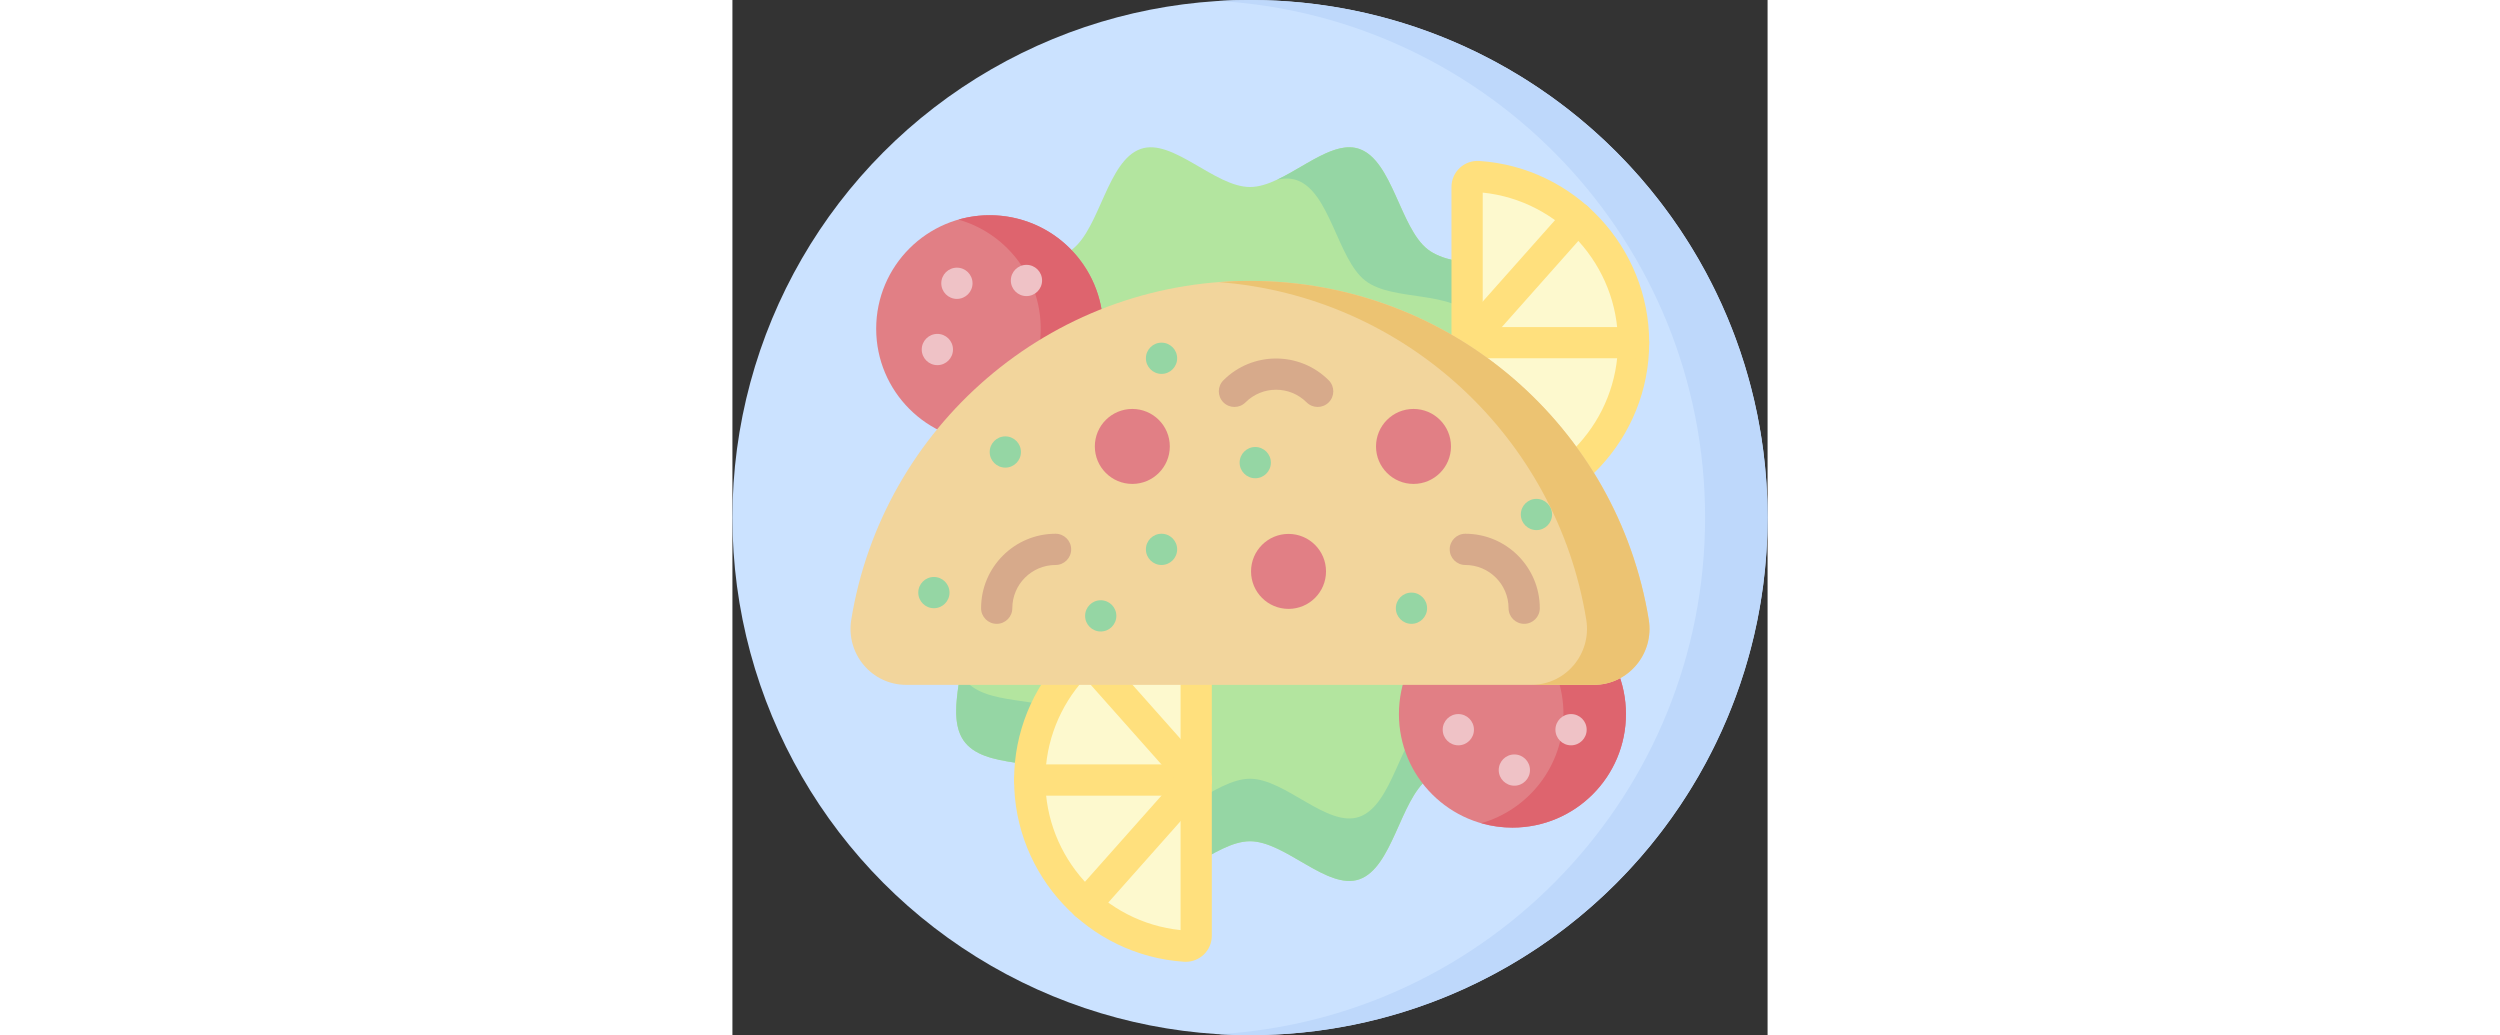 <svg id="Capa_1" enable-background="new 0 0 512 512" height="212" viewBox="0 0 512 512" width="512" xmlns="http://www.w3.org/2000/svg"><rect x="0" y="0" width="512" height="512" fill="#333333" stroke="none"/><g><g><circle cx="256" cy="256" fill="#cbe2ff" r="256"/></g><path d="m256 0c-5.19 0-10.339.173-15.453.478 134.188 7.992 240.548 119.327 240.548 255.522s-106.36 247.53-240.547 255.522c5.113.305 10.262.478 15.452.478 141.385 0 256-114.615 256-256s-114.615-256-256-256z" fill="#bed8fb"/><g><g><path d="m431.422 254.291c0 19.012-27.925 32.962-33.087 50.112-5.345 17.758 9.406 46.92-.559 61.692-10.049 14.896-40.146 8.371-53.944 19.204-13.64 10.709-17.383 43.877-33.759 49.614-15.787 5.53-36.583-18.831-54.073-18.831s-38.286 24.361-54.072 18.831c-16.377-5.736-20.12-38.905-33.76-49.614-13.798-10.833-43.895-4.308-53.944-19.204-9.965-14.772 4.786-43.934-.559-61.691-5.162-17.15-33.087-31.099-33.087-50.112 0-19.012 27.925-32.962 33.087-50.112 5.345-17.758-9.406-46.92.559-61.692 10.049-14.896 40.146-8.371 53.944-19.204 13.64-10.709 17.383-43.877 33.759-49.614 15.787-5.53 36.583 18.831 54.073 18.831s38.286-24.361 54.072-18.831c16.377 5.736 20.12 38.905 33.76 49.614 13.798 10.833 43.895 4.308 53.944 19.204 9.965 14.772-4.786 43.934.559 61.691 5.162 17.15 33.087 31.1 33.087 50.112z" fill="#b3e59f"/></g><g fill="#95d6a4"><path d="m113.665 173.275c2.379-7.904.776-18.068-.856-28.217-3.662 8.072-1.862 19.329-.043 30.637.342-.802.654-1.606.899-2.42z"/><path d="m398.335 273.497c-2.4 7.975-.748 18.249.899 28.486 6.867-16.063 32.188-29.582 32.188-47.691 0-5.51-2.353-10.593-5.809-15.453-8.472 11.912-23.612 22.479-27.278 34.658z"/><path d="m397.776 335.189c-10.049 14.896-40.146 8.371-53.944 19.204-13.64 10.709-17.383 43.877-33.759 49.614-15.787 5.53-36.583-18.831-54.073-18.831s-38.286 24.361-54.072 18.831c-16.377-5.736-20.12-38.904-33.76-49.614-13.798-10.833-43.895-4.308-53.944-19.204-.548-.812-1.009-1.674-1.414-2.568-2.035 12.65-4.115 25.278 1.414 33.474 10.049 14.896 40.146 8.371 53.944 19.204 13.64 10.709 17.383 43.877 33.76 49.614 15.787 5.53 36.583-18.831 54.072-18.831 17.49 0 38.286 24.361 54.073 18.831 16.377-5.736 20.12-38.904 33.759-49.614 13.798-10.833 43.895-4.308 53.944-19.204 5.529-8.196 3.449-20.824 1.415-33.475-.406.895-.867 1.757-1.415 2.569z"/></g><g fill="#95d6a4"><path d="m137.262 138.736c2.538-1.992 4.733-4.765 6.73-7.991-11.952 1.739-24.077 3.305-29.769 11.742-.799 1.184-1.424 2.47-1.928 3.826 9.415-1.365 18.813-2.745 24.967-7.577z"/><path d="m398.335 304.402c5.162-17.149 33.087-31.099 33.087-50.111 0-19.013-27.925-32.963-33.087-50.113-5.345-17.758 9.406-46.92-.559-61.691-10.049-14.896-40.146-8.371-53.944-19.204-13.64-10.708-17.383-43.877-33.76-49.614-11.948-4.185-26.764 8.744-40.845 15.284 3.467-.836 6.803-.93 9.94.169 16.377 5.736 20.12 38.905 33.76 49.614 13.798 10.833 43.895 4.308 53.944 19.204 9.965 14.772-4.786 43.934.559 61.691 5.162 17.15 33.087 31.1 33.087 50.113 0 19.012-27.925 32.962-33.087 50.111-4.916 16.335 7.155 42.309 1.369 57.866 11.692-1.697 23.411-3.375 28.977-11.627 9.966-14.771-4.786-43.933.559-61.692z"/></g><g><circle cx="385.803" cy="353.189" fill="#e17f85" r="56.145"/><path d="m385.803 297.044c-5.362 0-10.542.767-15.453 2.171 23.49 6.713 40.692 28.327 40.692 53.974 0 25.646-17.202 47.26-40.692 53.973 4.911 1.404 10.091 2.172 15.453 2.172 31.008 0 56.145-25.137 56.145-56.145s-25.137-56.145-56.145-56.145z" fill="#de646e"/><g fill="#efc2c6"><circle cx="359.042" cy="360.915" r="7.726"/><circle cx="414.793" cy="360.915" r="7.726"/><circle cx="386.751" cy="380.888" r="7.726"/></g></g><g><circle cx="127.251" cy="162.59" fill="#e17f85" r="56.145"/><path d="m171.628 128.196c-14.482-18.685-38.418-25.706-59.838-19.578 11.096 3.165 21.321 9.759 28.932 19.578 18.995 24.508 14.526 59.776-9.982 78.771-5.824 4.514-12.257 7.686-18.933 9.597 16.599 4.735 35.15 1.789 49.839-9.597 24.508-18.995 28.977-54.263 9.982-78.771z" fill="#de646e"/><g fill="#efc2c6"><circle cx="101.366" cy="172.877" r="7.726"/><circle cx="145.431" cy="138.724" r="7.726"/><circle cx="111.032" cy="140.117" r="7.726"/></g></g><g><g><path d="m363.38 92.466c0-2.991 2.54-5.342 5.525-5.144 42.9 2.842 76.818 38.54 76.818 82.16s-33.917 79.318-76.818 82.16c-2.985.198-5.525-2.153-5.525-5.144z" fill="#fdf9ce"/><path d="m368.567 259.379c-3.263 0-6.444-1.245-8.837-3.484-2.591-2.425-4.077-5.85-4.077-9.397v-154.032c0-3.547 1.486-6.973 4.077-9.397 2.6-2.433 6.133-3.699 9.686-3.456 47.12 3.122 84.032 42.597 84.032 89.869s-36.912 86.747-84.034 89.869c-.282.019-.564.028-.847.028zm2.539-164.118v148.443c37.723-3.884 66.89-35.972 66.89-74.221s-29.168-70.338-66.89-74.222z" fill="#ffe07d"/></g><g><path d="m445.722 177.208h-82.342c-4.267 0-7.726-3.459-7.726-7.726s3.459-7.726 7.726-7.726h82.343c4.267 0 7.726 3.459 7.726 7.726s-3.46 7.726-7.727 7.726z" fill="#ffe07d"/></g><g><path d="m363.377 177.208c-1.824 0-3.656-.642-5.127-1.95-3.191-2.833-3.48-7.716-.647-10.907l54.672-61.563c2.833-3.189 7.717-3.481 10.907-.646 3.191 2.833 3.48 7.716.647 10.907l-54.672 61.563c-1.527 1.719-3.649 2.596-5.78 2.596z" fill="#ffe07d"/></g></g><g><g><path d="m229.384 308.804c0-2.991-2.54-5.342-5.525-5.144-42.9 2.842-76.818 38.54-76.818 82.16s33.917 79.318 76.818 82.16c2.985.198 5.525-2.153 5.525-5.144z" fill="#fdf9ce"/><path d="m224.196 475.717c-.283 0-.565-.009-.849-.028-47.12-3.122-84.032-42.597-84.032-89.869s36.911-86.747 84.033-89.869c3.552-.241 7.086 1.024 9.685 3.457 2.591 2.425 4.077 5.849 4.077 9.396v154.032c0 3.547-1.486 6.972-4.077 9.396-2.392 2.24-5.573 3.485-8.837 3.485zm-2.538-164.118c-37.723 3.884-66.89 35.972-66.89 74.221 0 38.252 29.164 70.34 66.89 74.221z" fill="#ffe07d"/></g><g><path d="m229.384 393.546h-82.343c-4.267 0-7.726-3.459-7.726-7.726s3.459-7.726 7.726-7.726h82.343c4.267 0 7.726 3.459 7.726 7.726s-3.459 7.726-7.726 7.726z" fill="#ffe07d"/></g><g><path d="m174.709 455.11c-1.824 0-3.656-.642-5.127-1.95-3.191-2.833-3.48-7.716-.647-10.907l54.672-61.563c2.833-3.189 7.717-3.482 10.907-.646 3.191 2.833 3.48 7.716.647 10.907l-54.672 61.563c-1.526 1.718-3.648 2.596-5.78 2.596z" fill="#ffe07d"/></g><g><path d="m229.387 393.546c-2.132 0-4.254-.877-5.78-2.596l-54.672-61.563c-2.833-3.191-2.544-8.074.647-10.907 3.191-2.834 8.074-2.542 10.907.646l54.672 61.563c2.833 3.191 2.544 8.074-.647 10.907-1.471 1.307-3.303 1.95-5.127 1.95z" fill="#ffe07d"/></g></g><g><path d="m86.004 338.743c-17.097 0-29.964-15.362-27.226-32.239 15.414-95.022 97.846-167.57 197.222-167.57 99.376 0 181.808 72.548 197.222 167.57 2.738 16.877-10.129 32.239-27.226 32.239z" fill="#f2d59c"/><path d="m453.222 306.504c-15.414-95.022-97.846-167.57-197.222-167.57-5.201 0-10.352.21-15.453.601 92.365 7.066 167.162 76.921 181.769 166.97 2.738 16.876-10.128 32.239-27.226 32.239h30.905c17.099-.001 29.965-15.363 27.227-32.24z" fill="#ecc372"/><circle cx="197.795" cy="220.81" fill="#e17f85" r="18.543"/><circle cx="336.869" cy="220.81" fill="#e17f85" r="18.543"/><circle cx="275.058" cy="282.621" fill="#e17f85" r="18.543"/><g><path d="m391.614 308.556c-4.267 0-7.726-3.459-7.726-7.726 0-11.79-9.592-21.381-21.382-21.381-4.267 0-7.726-3.459-7.726-7.726 0-4.268 3.459-7.726 7.726-7.726 20.311 0 36.835 16.524 36.835 36.834 0 4.267-3.46 7.725-7.727 7.725z" fill="#d7aa8b"/></g><g><path d="m130.715 308.556c-4.267 0-7.726-3.459-7.726-7.726 0-20.31 16.524-36.834 36.835-36.834 4.267 0 7.726 3.459 7.726 7.726 0 4.268-3.459 7.726-7.726 7.726-11.79 0-21.382 9.592-21.382 21.381 0 4.269-3.46 7.727-7.727 7.727z" fill="#d7aa8b"/></g><g><path d="m289.473 201.286c-1.977 0-3.955-.755-5.463-2.263-8.337-8.338-21.901-8.338-30.238 0-3.018 3.016-7.91 3.017-10.927-.001-3.018-3.017-3.017-7.909 0-10.927 14.362-14.361 37.73-14.361 52.092 0 3.018 3.018 3.018 7.909 0 10.928-1.509 1.508-3.486 2.263-5.464 2.263z" fill="#d7aa8b"/></g><g fill="#95d6a4"><circle cx="335.863" cy="300.83" r="7.726"/><circle cx="182.169" cy="304.617" r="7.726"/><circle cx="258.599" cy="228.819" r="7.726"/><circle cx="397.673" cy="254.472" r="7.726"/><circle cx="99.649" cy="293.104" r="7.726"/><circle cx="134.977" cy="223.566" r="7.726"/><circle cx="212.241" cy="271.722" r="7.726"/><circle cx="212.241" cy="177.208" r="7.726"/></g></g></g></g></svg>